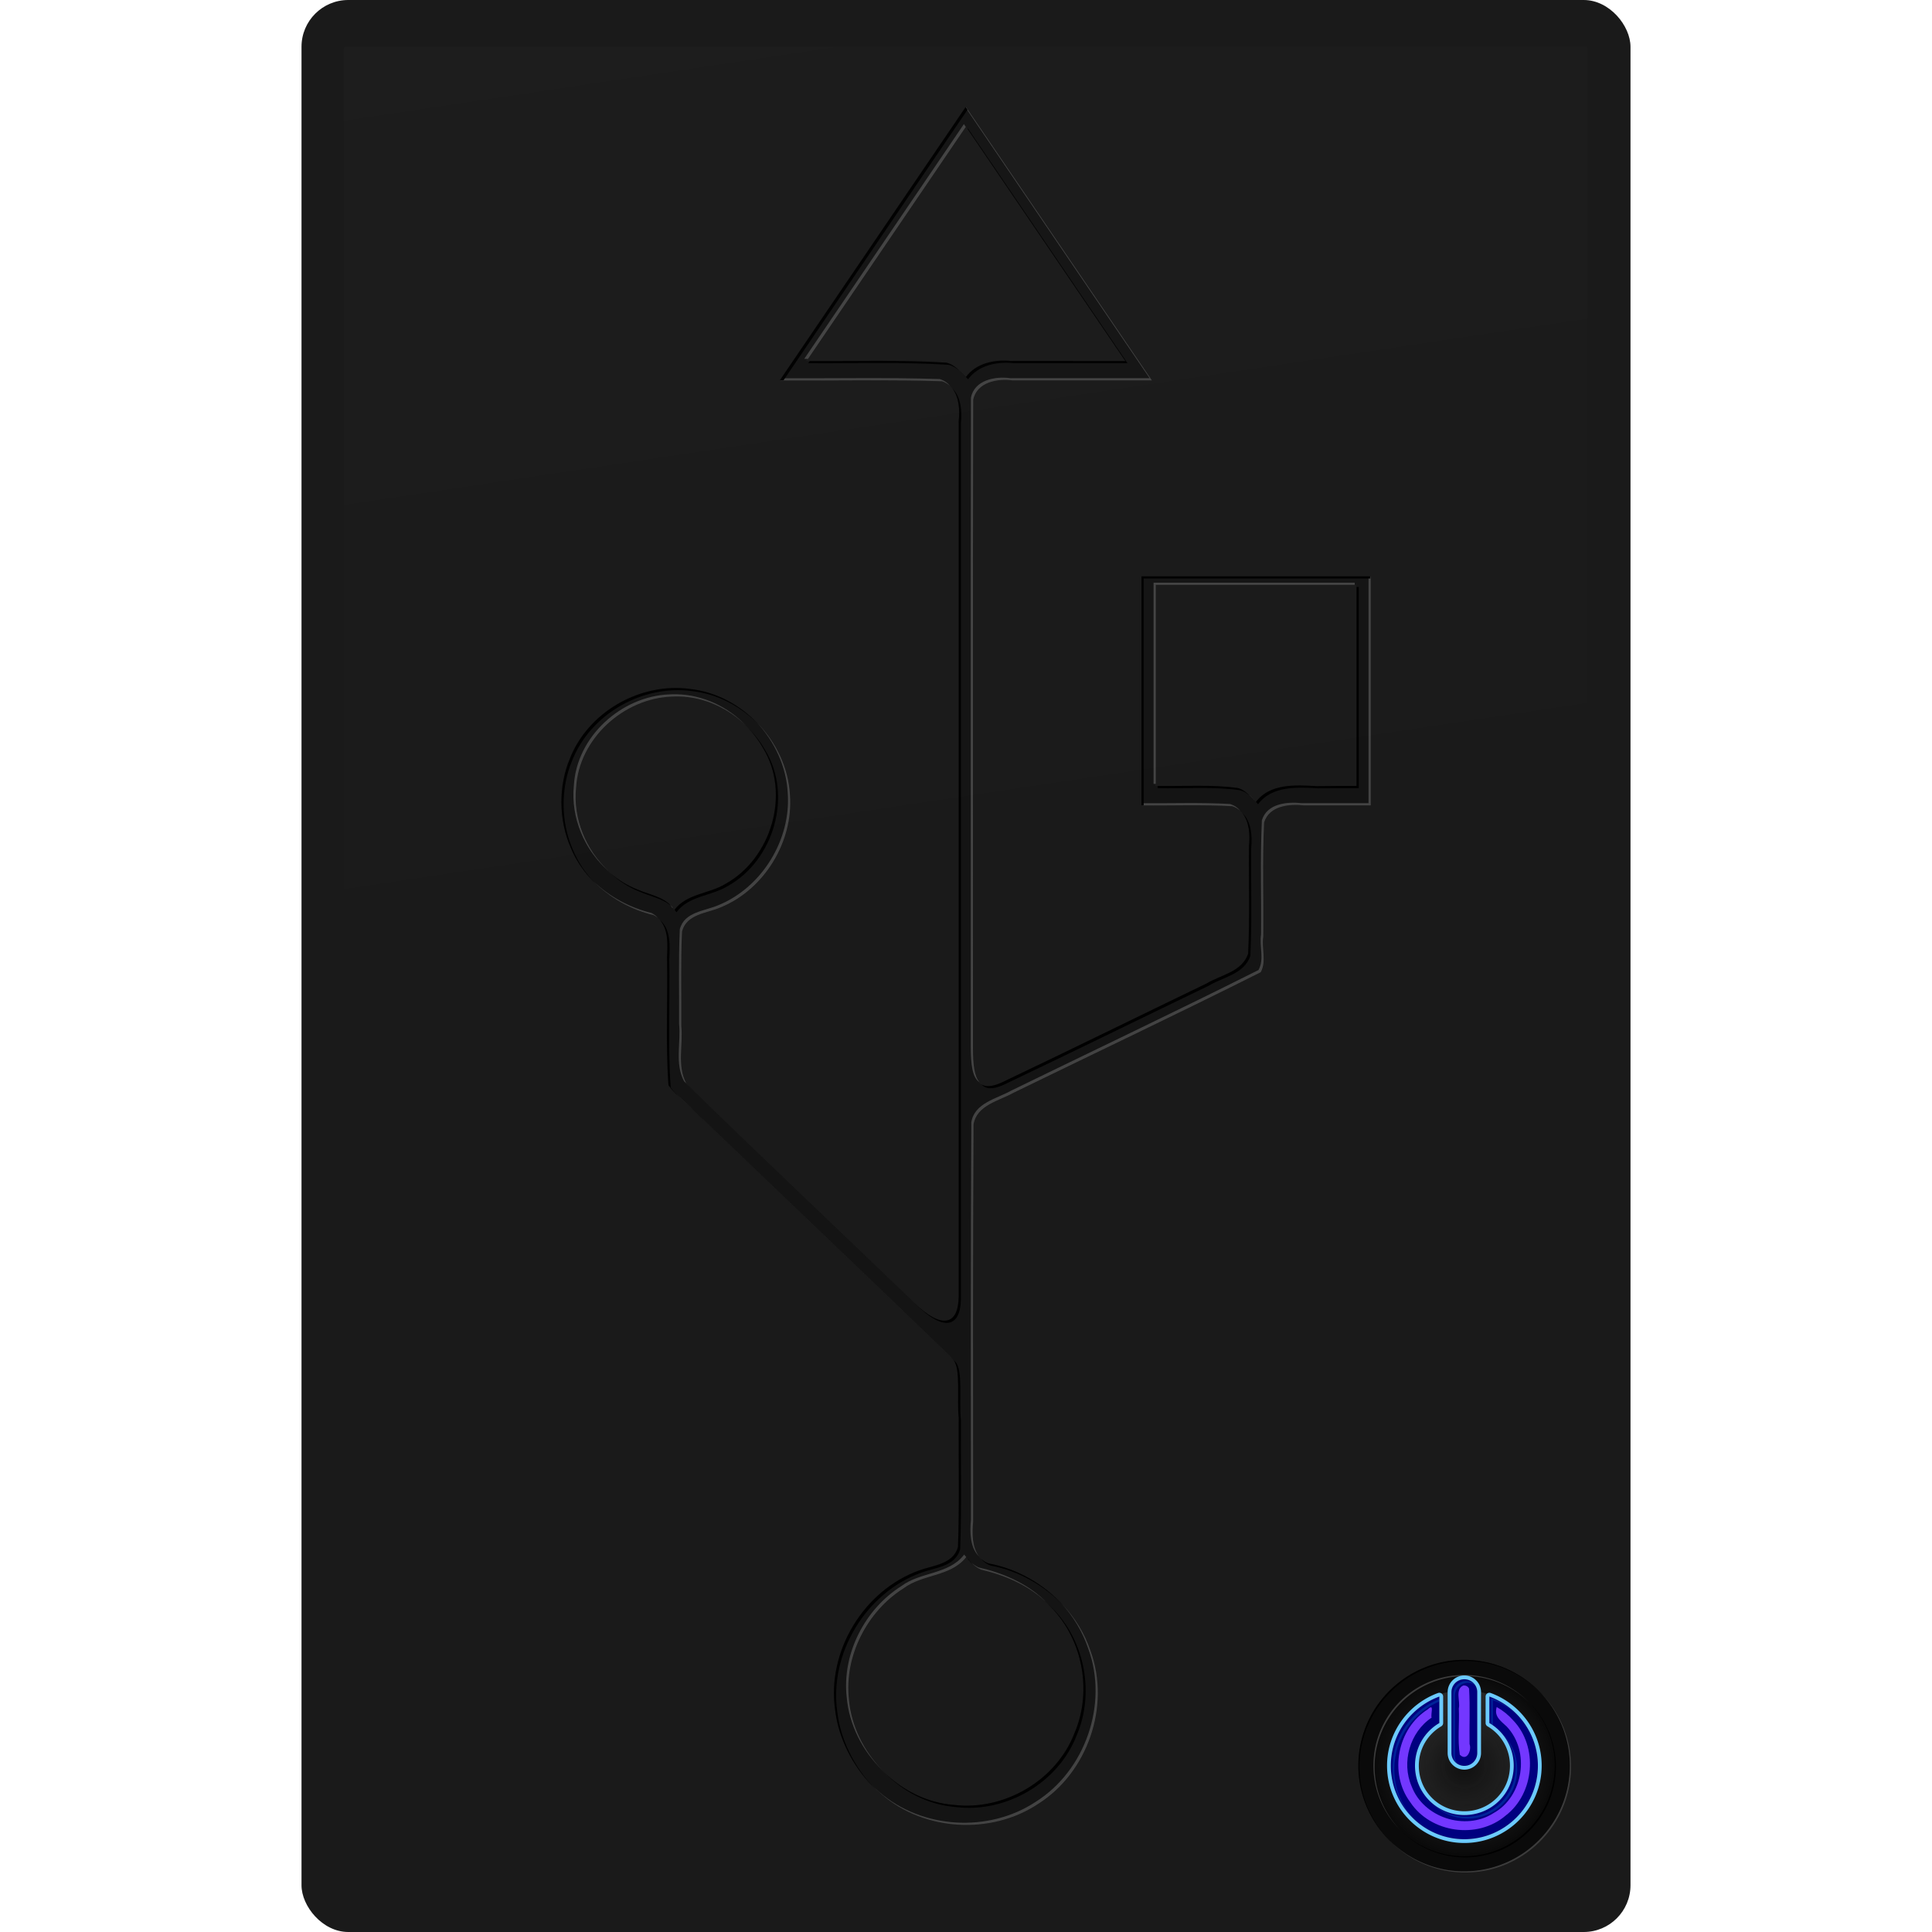 <?xml version="1.0" encoding="UTF-8" standalone="no"?>
<!-- Created with Inkscape (http://www.inkscape.org/) -->

<svg
   width="512"
   height="512"
   viewBox="0 0 135.467 135.467"
   version="1.1"
   id="svg5"
   inkscape:version="1.3.2 (091e20ef0f, 2023-11-25, custom)"
   sodipodi:docname="gnome-dev-harddisk-usb.svg"
   xmlns:inkscape="http://www.inkscape.org/namespaces/inkscape"
   xmlns:sodipodi="http://sodipodi.sourceforge.net/DTD/sodipodi-0.dtd"
   xmlns:xlink="http://www.w3.org/1999/xlink"
   xmlns="http://www.w3.org/2000/svg"
   xmlns:svg="http://www.w3.org/2000/svg"
   xmlns:rdf="http://www.w3.org/1999/02/22-rdf-syntax-ns#"
   xmlns:cc="http://creativecommons.org/ns#"
   xmlns:dc="http://purl.org/dc/elements/1.1/">&gt;
  <sodipodi:namedview
   id="namedview7"
   pagecolor="#505050"
   bordercolor="#ffffff"
   borderopacity="1"
   inkscape:showpageshadow="0"
   inkscape:pageopacity="0"
   inkscape:pagecheckerboard="1"
   inkscape:deskcolor="#505050"
   inkscape:document-units="px"
   showgrid="false"
   inkscape:zoom="12.6875"
   inkscape:cx="398.85714"
   inkscape:cy="472.35468"
   inkscape:window-width="3256"
   inkscape:window-height="1080"
   inkscape:window-x="1864"
   inkscape:window-y="0"
   inkscape:window-maximized="0"
   inkscape:current-layer="layer1" />
<defs
   id="defs2">
  <linearGradient
     id="linearGradient14"
     inkscape:collect="always">
    <stop
       style="stop-color:#0f0f0f;stop-opacity:1;"
       offset="0"
       id="stop13" />
    <stop
       style="stop-color:#2b2b2b;stop-opacity:0;"
       offset="1"
       id="stop14" />
  </linearGradient>
  <linearGradient
     id="linearGradient11"
     inkscape:collect="always">
    <stop
       style="stop-color:#1a1a1a;stop-opacity:1;"
       offset="0"
       id="stop11" />
    <stop
       style="stop-color:#2b2b2b;stop-opacity:1;"
       offset="1"
       id="stop12" />
  </linearGradient>
  <linearGradient
     id="linearGradient2"
     inkscape:collect="always">
    <stop
       style="stop-color:#ffffff;stop-opacity:1;"
       offset="0"
       id="stop2" />
    <stop
       style="stop-color:#ffffff;stop-opacity:0;"
       offset="1"
       id="stop3" />
  </linearGradient>
  <linearGradient
     inkscape:collect="always"
     xlink:href="#linearGradient2"
     id="linearGradient3"
     x1="56.465"
     y1="3.28"
     x2="64.553"
     y2="71.011"
     gradientUnits="userSpaceOnUse" />
  <filter
     inkscape:collect="always"
     style="color-interpolation-filters:sRGB"
     id="filter3"
     x="-0.014"
     y="-0.023"
     width="1.027"
     height="1.047">
    <feGaussianBlur
       inkscape:collect="always"
       stdDeviation="0.625"
       id="feGaussianBlur3" />
  </filter>
  <filter
     inkscape:collect="always"
     style="color-interpolation-filters:sRGB"
     id="filter6"
     x="-0.027"
     y="-0.013"
     width="1.055"
     height="1.025">
    <feGaussianBlur
       inkscape:collect="always"
       stdDeviation="0.591"
       id="feGaussianBlur6" />
  </filter>
  <linearGradient
     inkscape:collect="always"
     xlink:href="#linearGradient11"
     id="linearGradient12"
     x1="196.586"
     y1="90.845"
     x2="171.089"
     y2="51.967"
     gradientUnits="userSpaceOnUse"
     gradientTransform="matrix(0.276,0,0,0.276,52.101,104.076)" />
  <radialGradient
     inkscape:collect="always"
     xlink:href="#linearGradient14"
     id="radialGradient12"
     cx="183.246"
     cy="71.53"
     fx="183.246"
     fy="71.53"
     r="24.091"
     gradientUnits="userSpaceOnUse"
     gradientTransform="matrix(0.267,0,0,0.267,53.757,104.722)" />
  <clipPath
     clipPathUnits="userSpaceOnUse"
     id="clipPath18">
    <path
       style="color:#000000;fill:#3c0049;stroke-width:1;stroke-linecap:round;stroke-linejoin:round;-inkscape-stroke:none;paint-order:markers stroke fill"
       d="m 112.309,142.41 c -0.502,0 -0.905,0.404 -0.905,0.905 v 4.263 c 0,0.502 0.404,0.906 0.905,0.906 0.502,0 0.906,-0.404 0.906,-0.906 v -4.263 c 0,-0.502 -0.404,-0.905 -0.906,-0.905 z m -1.753,1.212 c -1.981,0.721 -3.403,2.624 -3.403,4.848 0,2.839 2.318,5.156 5.156,5.156 2.839,0 5.156,-2.318 5.156,-5.156 0,-2.224 -1.422,-4.127 -3.403,-4.848 v 1.858 c 1.025,0.598 1.708,1.708 1.708,2.989 0,1.923 -1.539,3.461 -3.461,3.461 -1.923,0 -3.461,-1.539 -3.461,-3.461 0,-1.281 0.683,-2.391 1.708,-2.989 z"
       id="path19" />
  </clipPath>
  <filter
     inkscape:collect="always"
     style="color-interpolation-filters:sRGB"
     id="filter19"
     x="-0.072"
     y="-0.067"
     width="1.144"
     height="1.133">
    <feGaussianBlur
       inkscape:collect="always"
       stdDeviation="0.339"
       id="feGaussianBlur19" />
  </filter>
  <filter
     inkscape:collect="always"
     style="color-interpolation-filters:sRGB"
     id="filter26"
     x="-0.061"
     y="-0.056"
     width="1.121"
     height="1.112">
    <feGaussianBlur
       inkscape:collect="always"
       stdDeviation="0.273"
       id="feGaussianBlur26" />
  </filter>
  <filter
     inkscape:collect="always"
     style="color-interpolation-filters:sRGB"
     id="filter27"
     x="-0.073"
     y="-0.066"
     width="1.145"
     height="1.132">
    <feGaussianBlur
       inkscape:collect="always"
       stdDeviation="0.279"
       id="feGaussianBlur27" />
  </filter>
  <clipPath
     clipPathUnits="userSpaceOnUse"
     id="clipPath28">
    <path
       id="path29"
       style="color:#000000;display:inline;mix-blend-mode:normal;fill:#000080;stroke-width:1;stroke-linecap:round;stroke-linejoin:round;-inkscape-stroke:none;paint-order:markers stroke fill"
       d="m 120.722,117.306 c -0.502,0 -0.905,0.404 -0.905,0.905 v 4.263 c 0,0.502 0.404,0.905 0.905,0.905 0.502,0 0.906,-0.404 0.906,-0.905 v -4.263 c 0,-0.502 -0.404,-0.905 -0.906,-0.905 z m -1.753,1.212 c -1.981,0.721 -3.403,2.624 -3.403,4.848 0,2.839 2.318,5.156 5.156,5.156 2.839,0 5.156,-2.318 5.156,-5.156 0,-2.224 -1.422,-4.127 -3.403,-4.848 v 1.858 c 1.025,0.598 1.708,1.708 1.708,2.989 0,1.923 -1.539,3.461 -3.461,3.461 -1.923,0 -3.461,-1.539 -3.461,-3.461 0,-1.281 0.684,-2.391 1.708,-2.989 z" />
  </clipPath>
  <filter
     inkscape:collect="always"
     style="color-interpolation-filters:sRGB"
     id="filter29"
     x="-0.018"
     y="-0.017"
     width="1.036"
     height="1.033">
    <feGaussianBlur
       inkscape:collect="always"
       stdDeviation="0.067"
       id="feGaussianBlur29" />
  </filter>
  <filter
     inkscape:collect="always"
     style="color-interpolation-filters:sRGB"
     id="filter30"
     x="-0.073"
     y="-0.066"
     width="1.145"
     height="1.132">
    <feGaussianBlur
       inkscape:collect="always"
       stdDeviation="0.279"
       id="feGaussianBlur30" />
  </filter>
</defs>
<g
   inkscape:label="Layer 1"
   inkscape:groupmode="layer"
   id="layer1">
  <rect
     style="fill:#1a1a1a;stroke-width:3.175;stroke-linecap:round;stroke-linejoin:round;paint-order:markers stroke fill"
     id="rect1"
     width="93.185"
     height="135.467"
     x="21.141"
     y="2.7270507e-06"
     ry="3.28"
     sodipodi:insensitive="true" />
  <path
     id="rect2406-9"
     style="display:inline;mix-blend-mode:normal;fill:#141414;fill-opacity:1;stroke:none;stroke-width:6.659;stroke-linecap:round;stroke-linejoin:round;stroke-dasharray:none;stroke-opacity:1;paint-order:stroke fill markers"
     d="m 67.701,7.506 c -4.343,6.387 -8.687,12.774 -13.03,19.161 3.78,0.026 7.568,-0.067 11.343,0.057 1.177,0.358 1.313,1.763 1.201,2.799 v 61.396 c -0.031,2.044 -1.223,2.281 -3.136,0.413 -5.329,-5.124 -10.712,-10.198 -15.991,-15.37 -0.669,-1.238 -0.214,-2.691 -0.351,-4.027 0.017,-2.21 -0.051,-4.428 0.051,-6.634 0.32,-1.224 1.733,-1.267 2.699,-1.684 3.082,-1.253 5.114,-4.631 4.868,-7.883 -0.202,-3.715 -3.288,-7.027 -6.996,-7.429 -3.473,-0.47 -7.127,1.608 -8.41,4.888 -0.801,1.894 -0.798,4.3 0.064,6.247 0.991,2.42 3.29,4.113 5.789,4.722 1.106,0.539 1.013,1.914 0.961,2.949 0.058,2.991 -0.109,6.008 0.102,8.983 0.66,0.909 1.626,1.535 2.372,2.371 5.856,5.624 11.744,11.22 17.581,16.86 0.568,0.568 0.254,2.745 0.398,4.107 -0.02,3.012 0.056,6.03 -0.052,9.038 -0.337,1.216 -1.738,1.279 -2.725,1.643 -3.887,1.399 -6.479,5.676 -5.891,9.772 0.246,2.166 1.466,4.456 3.245,5.928 2.986,2.581 7.652,2.85 10.942,0.677 3.486,-2.186 5.114,-6.873 3.693,-10.745 -1.045,-3.131 -3.891,-5.53 -7.126,-6.125 -1.179,-0.428 -1.204,-1.867 -1.101,-2.913 -0.01,-9.291 -0.022,-18.585 0.027,-27.875 0.222,-1.358 1.78,-1.643 2.792,-2.215 5.781,-2.817 11.603,-5.575 17.345,-8.459 0.419,-0.777 0.046,-1.647 0.177,-2.489 0.03,-2.668 -0.067,-5.344 0.058,-8.008 0.358,-1.177 1.763,-1.313 2.799,-1.201 h 4.68 V 40.412 H 80.027 v 16.052 c 2.112,0.024 4.231,-0.065 6.338,0.057 1.178,0.358 1.312,1.763 1.201,2.799 -0.024,2.518 0.066,5.045 -0.059,7.556 -0.439,1.278 -1.913,1.477 -2.916,2.084 -4.801,2.314 -9.586,4.671 -14.397,6.958 -1.752,0.775 -2.006,-0.399 -2.006,-2.426 0.009,-15.152 -0.019,-30.307 0.014,-45.458 0.236,-1.244 1.7,-1.521 2.764,-1.369 h 9.766 C 76.387,20.279 72.044,13.892 67.701,7.506 Z m 0.004,1.345 c 3.731,5.486 7.462,10.973 11.192,16.46 -2.678,0.003 -5.357,-0.006 -8.036,-0.003 -1.148,-0.111 -2.425,0.153 -3.146,1.132 -0.312,-0.336 -0.794,-0.887 -1.366,-1.012 -3.273,-0.212 -6.561,-0.086 -9.84,-0.115 3.732,-5.487 7.464,-10.974 11.196,-16.461 z M 81.004,41.003 h 14.104 v 14.104 c -0.931,-0.007 -1.861,0.006 -2.791,0.014 -1.461,-0.079 -3.286,-0.206 -4.266,1.113 -0.293,-0.346 -0.734,-0.839 -1.262,-0.978 -1.909,-0.27 -3.859,-0.107 -5.785,-0.147 z m -33.443,7.824 c 2.443,0.051 4.73,1.491 5.928,3.619 1.952,3.186 0.593,7.744 -2.632,9.531 -1.15,0.702 -2.747,0.68 -3.591,1.837 -0.511,-0.904 -1.673,-1.048 -2.568,-1.439 -2.819,-1.091 -4.65,-4.157 -4.34,-7.153 0.196,-3.432 3.328,-6.263 6.713,-6.386 0.164,-0.009 0.328,-0.012 0.491,-0.009 z M 67.722,109.15 c 0.243,0.388 0.594,0.714 1.013,0.901 1.674,0.382 3.317,1.082 4.582,2.274 2.517,2.242 3.338,6.092 2.019,9.184 -1.273,3.333 -4.938,5.471 -8.462,5.047 -3.817,-0.287 -7.055,-3.609 -7.388,-7.397 -0.341,-3.069 1.293,-6.202 3.83,-7.794 1.322,-0.999 3.271,-0.808 4.362,-2.153 z"
     inkscape:label="leads"
     sodipodi:nodetypes="ccccccccccccccccccccccccccccccccccccccccccccccccccccccscccccccccccccccccccccccccc" />
  <path
     id="path792-7-9"
     style="display:inline;opacity:0.02;mix-blend-mode:normal;fill:#ffffff;stroke-width:7.479;stroke-linecap:round;stroke-linejoin:round;paint-order:stroke fill markers;filter:url(#filter6)"
     inkscape:label="highlight"
     d="m 67.745,11.441 c -2.811,4.136 -5.622,8.271 -8.432,12.407 h 1.634 c 2.539,-3.735 5.077,-7.47 7.615,-11.205 -0.272,-0.401 -0.545,-0.801 -0.817,-1.202 z m 14.759,31.019 v 11.185 h 0.973 V 43.433 h 10.212 v -0.973 z m -35.158,7.834 c -0.11,0.002 -0.22,0.006 -0.33,0.013 -3.12,0.107 -5.825,3.424 -5.118,6.547 0.25,1.338 1.042,2.557 2.11,3.405 -0.565,-0.71 -0.971,-1.544 -1.138,-2.433 -0.707,-3.123 1.998,-6.439 5.118,-6.547 0.11,-0.007 0.22,-0.012 0.33,-0.013 0.33,-0.005 0.661,0.017 0.987,0.075 0.911,0.128 1.752,0.515 2.462,1.071 -0.842,-1.073 -2.059,-1.85 -3.435,-2.043 -0.325,-0.057 -0.656,-0.079 -0.987,-0.075 z M 67.768,111.545 c -0.209,-9.2e-4 -0.417,0.008 -0.626,0.028 -1.02,0.071 -2.253,0.514 -3.094,1.105 -2.225,1.445 -3.564,4.241 -2.971,6.877 0.299,1.607 1.185,3.112 2.449,4.136 -0.742,-0.909 -1.261,-2.009 -1.476,-3.163 -0.593,-2.635 0.746,-5.431 2.971,-6.877 0.841,-0.591 2.074,-1.035 3.094,-1.105 0.208,-0.019 0.417,-0.029 0.626,-0.028 1.539,0.007 3.067,0.566 4.263,1.534 -1.255,-1.56 -3.237,-2.497 -5.236,-2.507 z" />
  <path
     id="path4"
     style="display:inline;opacity:0.2;mix-blend-mode:normal;fill:#ffffff;stroke:none;stroke-width:6.659;stroke-linecap:round;stroke-linejoin:round;stroke-dasharray:none;stroke-opacity:1;paint-order:stroke fill markers"
     inkscape:label="leads"
     d="m 67.735,7.513 c -0.008,0.012 -0.017,0.024 -0.025,0.036 4.3,6.323 8.601,12.647 12.901,18.97 h -9.766 c -1.064,-0.152 -2.528,0.125 -2.764,1.369 -0.033,15.151 -0.004,30.306 -0.014,45.458 0,1.276 0.102,2.211 0.614,2.538 -0.371,-0.411 -0.46,-1.257 -0.46,-2.385 0.009,-15.152 -0.019,-30.307 0.014,-45.458 0.236,-1.244 1.7,-1.521 2.764,-1.369 H 80.765 C 76.422,20.286 72.079,13.9 67.735,7.513 Z m -0.15,1.191 C 63.854,14.192 60.122,19.679 56.39,25.166 c 0.086,7.53e-4 0.172,-10e-4 0.258,-4.76e-4 3.689,-5.424 7.378,-10.848 11.066,-16.271 -0.043,-0.063 -0.086,-0.126 -0.129,-0.19 z M 60.224,26.513 c -1.805,0.004 -3.611,0.017 -5.415,0.008 -0.035,0.051 -0.07,0.103 -0.105,0.154 3.78,0.026 7.568,-0.067 11.343,0.057 0.239,0.073 0.425,0.197 0.584,0.344 -0.182,-0.222 -0.419,-0.4 -0.738,-0.497 -1.888,-0.062 -3.778,-0.07 -5.67,-0.066 z m 35.734,13.906 v 15.897 h -4.68 c -1.037,-0.112 -2.441,0.024 -2.799,1.201 -0.126,2.663 -0.029,5.339 -0.058,8.008 -0.131,0.842 0.242,1.712 -0.177,2.489 -5.742,2.884 -11.563,5.642 -17.345,8.459 -1.012,0.572 -2.57,0.857 -2.792,2.215 -0.05,9.29 -0.037,18.584 -0.027,27.875 -0.084,0.849 -0.072,1.948 0.561,2.564 -0.489,-0.635 -0.485,-1.631 -0.408,-2.411 -0.01,-9.291 -0.022,-18.585 0.027,-27.875 0.222,-1.358 1.78,-1.643 2.792,-2.215 5.781,-2.817 11.603,-5.575 17.345,-8.459 0.419,-0.777 0.046,-1.647 0.177,-2.489 0.03,-2.668 -0.067,-5.344 0.058,-8.008 0.358,-1.177 1.763,-1.313 2.799,-1.201 h 4.68 V 40.42 Z m -15.073,0.437 v 14.106 c 0.051,10e-4 0.102,-0.001 0.153,-4.75e-4 v -13.952 h 13.951 v -0.153 z m -33.443,7.824 c -0.163,-0.003 -0.327,-5.49e-4 -0.491,0.009 -3.385,0.123 -6.517,2.954 -6.713,6.386 -0.233,2.251 0.743,4.54 2.438,6.003 -1.594,-1.466 -2.51,-3.672 -2.285,-5.85 0.196,-3.432 3.328,-6.263 6.713,-6.386 0.164,-0.009 0.328,-0.012 0.491,-0.009 1.785,0.038 3.482,0.822 4.737,2.069 -1.267,-1.337 -3.032,-2.183 -4.89,-2.222 z m 5.65,2.004 c 1.234,1.336 2.042,3.069 2.141,4.904 0.246,3.253 -1.786,6.63 -4.868,7.883 -0.966,0.417 -2.378,0.46 -2.699,1.684 -0.102,2.206 -0.033,4.424 -0.051,6.634 0.137,1.335 -0.318,2.789 0.351,4.027 0.05,0.048 0.1,0.096 0.15,0.144 -0.662,-1.236 -0.21,-2.685 -0.347,-4.018 0.017,-2.21 -0.051,-4.428 0.051,-6.634 0.32,-1.224 1.733,-1.267 2.699,-1.684 3.082,-1.253 5.114,-4.631 4.868,-7.883 -0.104,-1.908 -0.976,-3.702 -2.295,-5.057 z m 34.428,4.974 c 0.15,0.146 0.3,0.298 0.411,0.429 0.001,-0.001 0.002,-0.002 0.003,-0.003 -0.126,-0.142 -0.252,-0.288 -0.414,-0.426 z m -4.442,0.651 c -1.006,0.004 -2.012,0.017 -3.017,0.008 v 0.154 c 2.112,0.024 4.231,-0.065 6.338,0.057 0.238,0.072 0.424,0.196 0.584,0.342 -0.182,-0.222 -0.419,-0.399 -0.737,-0.496 -1.053,-0.061 -2.11,-0.07 -3.167,-0.066 z m -41.493,5.458 c 1.144,1.179 2.654,2.014 4.249,2.402 0.119,0.058 0.219,0.13 0.312,0.207 -0.127,-0.139 -0.272,-0.266 -0.466,-0.36 -1.525,-0.371 -2.971,-1.151 -4.096,-2.249 z m 5.371,1.635 c 0.069,0.081 0.136,0.167 0.191,0.265 0.007,-0.01 0.016,-0.016 0.024,-0.026 -0.065,-0.087 -0.137,-0.167 -0.215,-0.238 z m 0.449,13.293 c 0.398,0.413 0.842,0.785 1.265,1.177 -0.416,-0.398 -0.856,-0.773 -1.265,-1.177 z m 1.727,1.64 c 0.045,0.047 0.094,0.089 0.137,0.138 5.808,5.577 11.647,11.128 17.437,16.722 -0.004,-0.004 -0.006,-0.011 -0.009,-0.015 C 60.866,89.546 54.984,83.955 49.133,78.337 Z m 18.471,30.667 -0.043,0.061 c -1.091,1.345 -3.04,1.154 -4.362,2.153 -2.537,1.593 -4.171,4.726 -3.83,7.794 0.17,1.932 1.101,3.737 2.474,5.085 -1.288,-1.331 -2.157,-3.073 -2.32,-4.932 -0.341,-3.069 1.293,-6.202 3.83,-7.794 1.322,-0.999 3.271,-0.808 4.362,-2.153 l 0.032,-0.045 c -0.045,-0.059 -0.103,-0.107 -0.142,-0.17 z m 0.494,0.561 c 0.196,0.201 0.415,0.379 0.672,0.493 1.661,0.379 3.289,1.073 4.55,2.248 -0.043,-0.04 -0.077,-0.088 -0.121,-0.128 -1.265,-1.192 -2.908,-1.892 -4.582,-2.274 -0.19,-0.085 -0.361,-0.205 -0.519,-0.34 z m 6.363,2.898 c 0.816,0.908 1.457,1.972 1.846,3.138 1.421,3.872 -0.207,8.559 -3.693,10.745 -3.29,2.173 -7.956,1.904 -10.942,-0.677 -0.19,-0.157 -0.37,-0.329 -0.547,-0.504 0.223,0.232 0.455,0.454 0.701,0.657 2.986,2.581 7.652,2.85 10.942,0.677 3.486,-2.186 5.114,-6.873 3.693,-10.745 -0.412,-1.236 -1.113,-2.35 -2,-3.292 z" />
  <path
     id="path5"
     style="display:inline;mix-blend-mode:normal;fill:#000000;stroke:none;stroke-width:6.659;stroke-linecap:round;stroke-linejoin:round;stroke-dasharray:none;stroke-opacity:1;paint-order:stroke fill markers"
     inkscape:label="leads"
     d="M 67.71,7.507 C 63.367,13.894 59.023,20.281 54.68,26.668 c 0.086,5.81e-4 0.172,-9.19e-4 0.258,-4.75e-4 4.3,-6.324 8.601,-12.648 12.901,-18.971 -0.043,-0.063 -0.086,-0.126 -0.129,-0.19 z m 0.157,1.498 c -0.008,0.012 -0.016,0.024 -0.024,0.036 3.688,5.423 7.376,10.847 11.063,16.271 -2.678,0.003 -5.357,-0.006 -8.036,-0.003 -1.148,-0.111 -2.425,0.153 -3.146,1.132 -0.115,-0.124 -0.275,-0.281 -0.432,-0.431 0.231,0.195 0.429,0.417 0.585,0.585 0.721,-0.979 1.997,-1.244 3.146,-1.132 2.678,-0.003 5.357,0.007 8.036,0.003 C 75.328,19.978 71.598,14.491 67.867,9.005 Z M 67.293,26.009 c -0.269,-0.257 -0.573,-0.502 -0.934,-0.581 -3.187,-0.206 -6.389,-0.095 -9.583,-0.115 -0.035,0.051 -0.07,0.103 -0.105,0.154 3.279,0.029 6.568,-0.097 9.84,0.115 0.286,0.063 0.55,0.232 0.781,0.428 z m -0.532,1.214 c 0.49,0.599 0.545,1.546 0.463,2.302 V 90.921 C 67.192,92.965 66.001,93.202 64.087,91.334 58.808,86.258 53.477,81.23 48.246,76.108 c 0.002,0.003 0.002,0.006 0.004,0.009 5.279,5.172 10.662,10.246 15.991,15.37 1.914,1.868 3.105,1.632 3.136,-0.413 V 29.678 c 0.089,-0.826 0.011,-1.878 -0.617,-2.455 z m 13.277,13.19 v 16.052 c 0.051,5.89e-4 0.102,-9.2e-4 0.153,-4.76e-4 V 40.566 h 15.897 v -0.153 z m 15.081,0.744 v 13.951 c -0.931,-0.007 -1.861,0.006 -2.791,0.014 -1.459,-0.079 -3.282,-0.206 -4.263,1.11 0.046,0.052 0.11,0.109 0.15,0.157 0.98,-1.32 2.805,-1.192 4.266,-1.113 0.93,-0.008 1.861,-0.021 2.791,-0.014 V 41.157 Z m -48.057,7.09 c -3.044,0.128 -5.981,2.077 -7.104,4.947 -0.801,1.894 -0.798,4.3 0.064,6.247 0.386,0.943 0.976,1.772 1.694,2.473 -0.648,-0.668 -1.182,-1.445 -1.54,-2.32 -0.862,-1.947 -0.865,-4.353 -0.064,-6.247 1.283,-3.28 4.937,-5.358 8.41,-4.888 1.804,0.196 3.453,1.088 4.702,2.372 -1.265,-1.369 -2.978,-2.322 -4.855,-2.525 -0.434,-0.059 -0.871,-0.078 -1.306,-0.059 z m 5.402,2.805 c 0.398,0.42 0.75,0.886 1.036,1.395 1.952,3.186 0.593,7.744 -2.632,9.531 -1.14,0.696 -2.718,0.684 -3.567,1.811 0.044,0.059 0.092,0.113 0.13,0.18 0.844,-1.157 2.441,-1.135 3.591,-1.837 3.225,-1.787 4.585,-6.345 2.632,-9.531 -0.322,-0.572 -0.728,-1.089 -1.189,-1.548 z m 31.45,4.045 c -0.916,0.002 -1.833,0.026 -2.746,0.012 v 0.154 c 1.926,0.04 3.876,-0.123 5.785,0.147 0.255,0.067 0.489,0.219 0.697,0.396 -0.246,-0.24 -0.523,-0.463 -0.851,-0.549 -0.954,-0.135 -1.919,-0.162 -2.886,-0.16 z m 3.199,1.922 c 0.49,0.599 0.544,1.547 0.463,2.302 -0.024,2.518 0.066,5.045 -0.059,7.556 -0.439,1.278 -1.913,1.477 -2.916,2.084 -4.801,2.314 -9.586,4.671 -14.397,6.958 -0.649,0.287 -1.092,0.304 -1.393,0.112 0.296,0.329 0.768,0.386 1.546,0.042 4.811,-2.287 9.596,-4.644 14.397,-6.958 1.002,-0.607 2.477,-0.806 2.916,-2.084 0.125,-2.511 0.035,-5.038 0.059,-7.556 0.089,-0.826 0.011,-1.878 -0.617,-2.456 z m -44.306,4.206 c 0.599,0.551 1.286,1.006 2.055,1.303 0.732,0.32 1.637,0.481 2.224,1.021 -0.572,-0.67 -1.579,-0.826 -2.377,-1.175 -0.701,-0.271 -1.341,-0.666 -1.902,-1.15 z m 3.469,3.298 c 0.598,0.656 0.538,1.735 0.496,2.589 0.058,2.991 -0.109,6.008 0.102,8.983 0.197,0.271 0.424,0.513 0.661,0.747 -0.18,-0.187 -0.353,-0.382 -0.507,-0.593 -0.211,-2.975 -0.044,-5.992 -0.102,-8.983 0.046,-0.923 0.119,-2.113 -0.649,-2.743 z m 2.524,13.496 c 0.152,0.146 0.306,0.291 0.446,0.448 0.005,0.005 0.011,0.01 0.016,0.016 -0.15,-0.158 -0.302,-0.315 -0.462,-0.464 z m 18.036,17.324 c 0.552,0.586 0.246,2.739 0.389,4.092 -0.02,3.012 0.056,6.03 -0.052,9.038 -0.337,1.216 -1.738,1.279 -2.725,1.643 -3.887,1.399 -6.479,5.676 -5.891,9.772 0.22,1.936 1.221,3.966 2.699,5.427 -1.394,-1.448 -2.334,-3.405 -2.546,-5.273 -0.588,-4.096 2.004,-8.373 5.891,-9.772 0.987,-0.364 2.388,-0.427 2.725,-1.643 0.108,-3.007 0.033,-6.026 0.052,-9.038 -0.144,-1.363 0.17,-3.539 -0.398,-4.107 -0.048,-0.046 -0.096,-0.092 -0.144,-0.138 z m 1.936,13.931 c 0.168,0.217 0.392,0.393 0.692,0.502 1.958,0.361 3.766,1.389 5.126,2.833 -1.375,-1.529 -3.25,-2.613 -5.28,-2.987 -0.222,-0.08 -0.392,-0.205 -0.539,-0.348 z m -0.885,0.029 -0.011,0.016 c 0.107,0.141 0.218,0.278 0.353,0.392 -0.125,-0.128 -0.248,-0.258 -0.342,-0.408 z m 5.563,3.149 c 2.414,2.258 3.193,6.018 1.898,9.056 -1.273,3.333 -4.938,5.471 -8.462,5.047 -1.869,-0.141 -3.595,-1.015 -4.913,-2.31 1.336,1.38 3.124,2.317 5.066,2.463 3.524,0.424 7.189,-1.715 8.462,-5.047 1.319,-3.092 0.498,-6.941 -2.019,-9.184 -0.01,-0.009 -0.022,-0.016 -0.032,-0.026 z" />
  <path
     id="rect2"
     style="display:inline;opacity:0.1;fill:url(#linearGradient3);stroke-width:3.555;stroke-linecap:round;stroke-linejoin:round;paint-order:markers stroke fill;filter:url(#filter3)"
     d="M 13.175,3.28 H 122.292 c 0.041,0 0.077,0.016 0.103,0.043 0.026,0.026 0.043,0.063 0.043,0.104 V 64.558 c 0,0 -35.741,-6.781 -54.705,0 -18.964,6.781 -54.705,0 -54.705,0 V 3.427 c 0,-0.041 0.016,-0.077 0.043,-0.104 0.026,-0.026 0.063,-0.043 0.104,-0.043 z"
     sodipodi:nodetypes="ssssczcssss"
     transform="matrix(0.797,0,0,1,13.718,0)"
     sodipodi:insensitive="true" />
  <circle
     style="display:inline;fill:url(#linearGradient12);stroke:#0a0a0a;stroke-width:2.117;stroke-linecap:round;stroke-linejoin:round;stroke-dasharray:none;stroke-opacity:1;paint-order:markers stroke fill"
     id="path11"
     cx="102.677"
     cy="123.818"
     r="6.357" />
  <circle
     style="display:inline;fill:url(#radialGradient12);stroke:none;stroke-width:2.117;stroke-linecap:round;stroke-linejoin:round;stroke-dasharray:none;stroke-opacity:1;paint-order:markers stroke fill"
     id="circle12"
     cx="102.677"
     cy="123.818"
     r="6.149"
     sodipodi:insensitive="true" />
  <g
     id="g27">
    <path
       id="path20"
       style="color:#000000;display:inline;fill:#000000;stroke-linecap:round;stroke-linejoin:round;-inkscape-stroke:none;paint-order:markers stroke fill"
       d="m 102.656,116.383 c -4.083,0 -7.414,3.331 -7.414,7.414 0,2.06 0.849,3.929 2.214,5.275 -1.316,-1.34 -2.131,-3.174 -2.131,-5.192 0,-4.083 3.331,-7.414 7.414,-7.414 2.018,0 3.852,0.815 5.192,2.131 -1.347,-1.365 -3.215,-2.214 -5.275,-2.214 z m 4.616,3.043 a 6.357,6.357 0 0 1 1.742,4.372 6.357,6.357 0 0 1 -6.357,6.357 6.357,6.357 0 0 1 -4.45,-1.824 6.357,6.357 0 0 0 4.534,1.907 6.357,6.357 0 0 0 6.357,-6.357 6.357,6.357 0 0 0 -1.825,-4.455 z" />
    <path
       id="path21"
       style="color:#000000;display:inline;fill:#3c3c3c;fill-opacity:1;stroke-linecap:round;stroke-linejoin:round;-inkscape-stroke:none;paint-order:markers stroke fill"
       d="m 102.742,131.296 c 4.083,0 7.414,-3.331 7.414,-7.414 0,-2.06 -0.849,-3.929 -2.214,-5.275 1.316,1.34 2.131,3.174 2.131,5.192 0,4.083 -3.331,7.414 -7.414,7.414 -2.018,0 -3.852,-0.815 -5.192,-2.131 1.347,1.365 3.215,2.214 5.275,2.214 z m -4.616,-3.043 a 6.357,6.357 0 0 1 -1.742,-4.372 6.357,6.357 0 0 1 6.357,-6.357 6.357,6.357 0 0 1 4.45,1.824 6.357,6.357 0 0 0 -4.534,-1.907 6.357,6.357 0 0 0 -6.357,6.357 6.357,6.357 0 0 0 1.825,4.455 z" />
  </g>
  <path
     style="color:#000000;display:inline;mix-blend-mode:normal;fill:#3c0049;stroke-linecap:round;stroke-linejoin:round;-inkscape-stroke:none;paint-order:markers stroke fill;filter:url(#filter19)"
     d="m 112.309,141.91 c -0.77,0 -1.404,0.634 -1.404,1.404 v 0.016 a 0.5,0.5 0 0 0 -0.52,-0.178 c -2.174,0.791 -3.732,2.881 -3.732,5.318 0,3.111 2.545,5.656 5.656,5.656 3.111,0 5.656,-2.545 5.656,-5.656 0,-2.437 -1.556,-4.527 -3.73,-5.318 a 0.5,0.5 0 0 0 -0.52,0.178 v -0.016 c 0,-0.77 -0.636,-1.404 -1.406,-1.404 z m 0,1 c 0.233,0 0.406,0.171 0.406,0.404 v 4.264 c 0,0.233 -0.173,0.406 -0.406,0.406 -0.233,0 -0.404,-0.173 -0.404,-0.406 v -4.264 c 0,-0.233 0.171,-0.404 0.404,-0.404 z m -2.252,1.691 v 0.695 c -1.006,0.717 -1.707,1.842 -1.707,3.174 0,2.189 1.77,3.961 3.959,3.961 2.189,0 3.963,-1.772 3.963,-3.961 0,-1.331 -0.703,-2.457 -1.709,-3.174 v -0.695 c 1.372,0.811 2.402,2.164 2.402,3.869 0,2.567 -2.09,4.656 -4.656,4.656 -2.567,0 -4.656,-2.09 -4.656,-4.656 0,-1.705 1.032,-3.058 2.404,-3.869 z m 0.848,1.145 v 1.832 c 0,0.77 0.634,1.406 1.404,1.406 0.77,0 1.406,-0.636 1.406,-1.406 v -1.832 a 0.5,0.5 0 0 0 0.096,0.166 c 0.876,0.512 1.461,1.455 1.461,2.559 0,1.656 -1.307,2.961 -2.963,2.961 -1.656,0 -2.959,-1.305 -2.959,-2.961 0,-1.103 0.583,-2.047 1.459,-2.559 a 0.5,0.5 0 0 0 0.096,-0.166 z"
     id="path17"
     clip-path="url(#clipPath18)"
     transform="translate(-9.633,-24.666)" />
  <path
     id="path14"
     style="color:#000000;display:inline;mix-blend-mode:normal;fill:#0020ff;fill-opacity:1;stroke-width:1;stroke-linecap:round;stroke-linejoin:round;-inkscape-stroke:none;paint-order:markers stroke fill;filter:url(#filter27)"
     d="m 102.665,118.341 c -0.007,2.1e-4 -0.015,0.002 -0.022,0.003 -0.003,3.8e-4 -0.007,5.6e-4 -0.01,10e-4 -0.011,0.001 -0.021,0.002 -0.032,0.004 -0.002,9.4e-4 -0.003,0.002 -0.005,0.003 -0.114,0.027 -0.216,0.104 -0.261,0.215 -10e-4,0.025 -0.002,0.05 -0.004,0.075 -0.079,0.21 -0.05,0.478 -0.026,0.741 -0.011,0.577 -0.006,1.155 -0.001,1.734 -0.01,0.447 -0.021,0.893 -0.002,1.334 -0.073,0.195 -0.043,0.46 0.056,0.652 0.004,0.028 0.006,0.056 0.01,0.084 0.099,0.104 0.192,0.152 0.278,0.161 0.011,0.002 0.022,8.9e-4 0.034,10e-4 0.011,-1.6e-4 0.022,4.5e-4 0.033,-10e-4 0.086,-0.009 0.179,-0.057 0.278,-0.161 0.004,-0.028 0.006,-0.056 0.01,-0.084 0.099,-0.192 0.13,-0.457 0.056,-0.652 0.019,-0.441 0.008,-0.888 -0.002,-1.334 0.005,-0.579 0.01,-1.157 -10e-4,-1.734 0.025,-0.263 0.053,-0.531 -0.026,-0.741 -0.001,-0.025 -0.002,-0.05 -0.004,-0.075 -0.045,-0.111 -0.147,-0.189 -0.261,-0.215 -0.002,-9.5e-4 -0.003,-0.002 -0.005,-0.003 -0.011,-0.002 -0.021,-0.003 -0.032,-0.004 -0.003,-4.7e-4 -0.007,-6.5e-4 -0.01,-10e-4 -0.007,-6.8e-4 -0.015,-0.003 -0.022,-0.003 v 5.2e-4 c -0.005,-1.5e-4 -0.01,4.6e-4 -0.015,5.1e-4 -0.005,-5e-5 -0.01,-6.6e-4 -0.015,-5.1e-4 z m -2.161,1.124 c 0.041,-0.061 -0.585,0.651 -0.818,0.886 -0.066,0.053 -0.129,0.108 -0.191,0.164 -0.055,0.051 -0.11,0.102 -0.162,0.155 -0.014,0.014 -0.026,0.028 -0.04,0.042 -0.036,0.037 -0.071,0.075 -0.105,0.113 -0.034,0.038 -0.067,0.078 -0.1,0.117 -0.012,0.015 -0.025,0.03 -0.037,0.045 -0.045,0.057 -0.089,0.114 -0.131,0.173 -0.408,0.567 -0.671,1.228 -0.787,1.916 -0.013,0.075 -0.024,0.151 -0.033,0.226 -3.14e-4,0.003 -7.24e-4,0.005 -0.001,0.008 -0.008,0.066 -0.014,0.133 -0.019,0.199 -0.002,0.019 -0.003,0.037 -0.004,0.056 -0.003,0.051 -0.005,0.102 -0.007,0.152 -0.001,0.032 -0.002,0.065 -0.003,0.097 -5.93e-4,0.043 -5.44e-4,0.086 0,0.129 4.06e-4,0.037 0.001,0.074 0.003,0.111 0.001,0.036 0.003,0.072 0.005,0.108 0.003,0.046 0.006,0.093 0.01,0.139 0.002,0.028 0.005,0.055 0.008,0.083 0.006,0.054 0.012,0.109 0.02,0.163 0.002,0.018 0.005,0.035 0.007,0.053 0.01,0.065 0.021,0.13 0.033,0.194 0.001,0.007 0.003,0.015 0.005,0.022 0.014,0.071 0.029,0.141 0.047,0.211 0.001,0.005 0.002,0.01 0.004,0.015 0.017,0.07 0.036,0.139 0.057,0.207 0.002,0.008 0.004,0.015 0.007,0.023 0.02,0.064 0.041,0.128 0.063,0.191 0.005,0.014 0.01,0.028 0.015,0.041 0.021,0.056 0.042,0.112 0.065,0.167 0.008,0.019 0.015,0.038 0.023,0.056 0.021,0.049 0.043,0.097 0.066,0.145 0.013,0.028 0.027,0.056 0.041,0.084 0.017,0.035 0.035,0.069 0.053,0.103 0.023,0.043 0.047,0.086 0.072,0.129 0.01,0.017 0.019,0.034 0.029,0.05 0.033,0.055 0.067,0.108 0.102,0.162 0.005,0.008 0.01,0.015 0.015,0.023 0.041,0.061 0.084,0.12 0.128,0.179 0.109,0.146 0.229,0.285 0.359,0.417 0.115,0.13 0.237,0.252 0.366,0.364 0.013,0.011 0.026,0.023 0.039,0.034 0.042,0.036 0.084,0.071 0.128,0.105 0.023,0.019 0.047,0.037 0.071,0.055 0.032,0.024 0.064,0.048 0.097,0.071 0.041,0.029 0.082,0.057 0.123,0.084 0.016,0.011 0.032,0.021 0.049,0.032 0.057,0.036 0.115,0.072 0.173,0.105 0.002,0.001 0.004,0.002 0.006,0.003 0.067,0.039 0.136,0.076 0.205,0.111 0.422,0.213 0.878,0.357 1.346,0.432 0.078,0.013 0.156,0.023 0.235,0.032 0.073,0.008 0.147,0.015 0.221,0.02 0.013,8.9e-4 0.027,0.001 0.04,0.002 0.058,0.003 0.115,0.006 0.173,0.007 0.035,8.1e-4 0.071,9.9e-4 0.106,0.001 0.035,-4e-5 0.071,-2.2e-4 0.106,-0.001 0.058,-0.001 0.115,-0.004 0.173,-0.007 0.013,-7.8e-4 0.027,-10e-4 0.04,-0.002 0.074,-0.005 0.148,-0.011 0.221,-0.02 0.079,-0.009 0.157,-0.02 0.235,-0.032 0.468,-0.075 0.924,-0.219 1.346,-0.432 0.069,-0.035 0.138,-0.072 0.205,-0.111 0.002,-10e-4 0.004,-0.002 0.006,-0.003 0.059,-0.034 0.116,-0.069 0.173,-0.105 0.016,-0.01 0.032,-0.021 0.049,-0.032 0.041,-0.027 0.083,-0.055 0.123,-0.084 0.033,-0.023 0.065,-0.047 0.097,-0.071 0.024,-0.018 0.047,-0.036 0.071,-0.055 0.043,-0.034 0.086,-0.069 0.128,-0.105 0.013,-0.011 0.026,-0.023 0.039,-0.034 0.129,-0.113 0.251,-0.234 0.366,-0.364 0.13,-0.132 0.249,-0.271 0.359,-0.417 0.044,-0.059 0.087,-0.118 0.128,-0.179 0.005,-0.008 0.01,-0.015 0.015,-0.023 0.035,-0.053 0.069,-0.107 0.102,-0.162 0.01,-0.016 0.019,-0.032 0.028,-0.049 0.026,-0.045 0.051,-0.091 0.076,-0.137 0.017,-0.032 0.034,-0.065 0.05,-0.097 0.013,-0.025 0.025,-0.051 0.037,-0.077 0.024,-0.051 0.048,-0.102 0.07,-0.154 0.008,-0.018 0.015,-0.036 0.023,-0.054 0.023,-0.055 0.044,-0.111 0.065,-0.167 0.005,-0.014 0.01,-0.028 0.015,-0.041 0.022,-0.063 0.043,-0.127 0.063,-0.191 10e-4,-0.004 0.002,-0.008 0.004,-0.011 0.001,-0.004 0.002,-0.008 0.003,-0.011 0.021,-0.069 0.04,-0.138 0.057,-0.207 6.1e-4,-0.002 10e-4,-0.005 0.002,-0.007 5.9e-4,-0.002 9.6e-4,-0.005 0.002,-0.007 0.017,-0.07 0.033,-0.14 0.046,-0.211 7.1e-4,-0.004 0.002,-0.007 0.003,-0.011 7.4e-4,-0.004 10e-4,-0.008 0.002,-0.011 0.012,-0.065 0.023,-0.129 0.033,-0.194 0.003,-0.018 0.005,-0.035 0.007,-0.053 0.007,-0.054 0.014,-0.108 0.02,-0.163 0.003,-0.028 0.005,-0.055 0.008,-0.083 0.004,-0.046 0.007,-0.093 0.01,-0.139 0.002,-0.036 0.004,-0.072 0.005,-0.108 10e-4,-0.037 0.002,-0.074 0.003,-0.111 5.5e-4,-0.043 6e-4,-0.086 0,-0.129 -5e-4,-0.032 -0.001,-0.065 -0.003,-0.097 -0.002,-0.051 -0.004,-0.102 -0.007,-0.152 -0.001,-0.019 -0.003,-0.037 -0.004,-0.056 -0.005,-0.067 -0.011,-0.133 -0.019,-0.199 -1.4e-4,-0.001 -3.7e-4,-0.002 -5.2e-4,-0.004 -1.6e-4,-10e-4 -3.5e-4,-0.003 -5.1e-4,-0.004 -0.009,-0.076 -0.02,-0.151 -0.033,-0.226 -0.115,-0.688 -0.378,-1.35 -0.787,-1.916 -0.042,-0.059 -0.086,-0.117 -0.131,-0.173 -0.012,-0.015 -0.024,-0.03 -0.037,-0.045 -0.033,-0.04 -0.066,-0.079 -0.1,-0.117 -0.034,-0.038 -0.069,-0.076 -0.105,-0.113 -0.013,-0.014 -0.026,-0.028 -0.04,-0.042 -0.052,-0.053 -0.106,-0.104 -0.162,-0.155 -0.062,-0.056 -0.125,-0.112 -0.191,-0.164 -0.232,-0.235 -0.858,-0.947 -0.818,-0.886 -0.005,0.021 -0.006,0.034 -0.01,0.054 -0.036,-0.023 -0.069,-0.038 -0.089,-0.032 -0.125,0.035 0.119,0.711 0.205,1.11 0.057,0.037 0.112,0.076 0.166,0.116 1.9e-4,1.4e-4 3.2e-4,3.8e-4 5.1e-4,5.2e-4 0.682,0.505 1.147,1.238 1.374,2.042 0.008,0.029 0.017,0.058 0.024,0.087 0.004,0.015 0.007,0.03 0.011,0.045 0.014,0.058 0.028,0.116 0.04,0.175 0.152,0.765 0.093,1.574 -0.187,2.3 -2e-4,5.1e-4 -3.2e-4,0.001 -5.2e-4,0.002 -0.122,0.307 -0.285,0.599 -0.491,0.867 -0.066,0.096 -0.137,0.188 -0.211,0.275 -0.046,0.05 -0.093,0.099 -0.142,0.147 -0.136,0.148 -0.283,0.281 -0.439,0.402 -0.671,0.504 -1.505,0.771 -2.346,0.791 -0.027,4e-4 -0.054,6.3e-4 -0.082,5.1e-4 -0.027,1.2e-4 -0.055,-1.1e-4 -0.082,-5.1e-4 -0.84,-0.02 -1.675,-0.287 -2.346,-0.791 -0.156,-0.12 -0.303,-0.253 -0.439,-0.402 -0.049,-0.048 -0.096,-0.097 -0.142,-0.147 -0.074,-0.088 -0.145,-0.179 -0.211,-0.275 -0.206,-0.267 -0.369,-0.559 -0.491,-0.867 -2e-4,-5e-4 -3.18e-4,-10e-4 -5.17e-4,-0.002 -0.303,-0.785 -0.347,-1.667 -0.145,-2.486 0.003,-0.011 0.005,-0.022 0.008,-0.034 0.008,-0.03 0.017,-0.059 0.025,-0.088 0.227,-0.803 0.692,-1.537 1.374,-2.042 0.054,-0.04 0.11,-0.079 0.167,-0.116 0.087,-0.399 0.331,-1.075 0.205,-1.11 -0.02,-0.006 -0.052,0.009 -0.089,0.032 -0.004,-0.019 -0.005,-0.033 -0.01,-0.054 z" />
  <path
     id="path8"
     style="color:#000000;display:inline;mix-blend-mode:screen;fill:#000080;stroke-width:1;stroke-linecap:round;stroke-linejoin:round;-inkscape-stroke:none;paint-order:markers stroke fill"
     d="m 102.677,117.744 c -0.502,0 -0.905,0.404 -0.905,0.905 v 4.263 c 0,0.502 0.404,0.905 0.905,0.905 0.502,0 0.906,-0.404 0.906,-0.905 v -4.263 c 0,-0.502 -0.404,-0.905 -0.906,-0.905 z m -1.753,1.212 c -1.981,0.721 -3.403,2.624 -3.403,4.848 0,2.839 2.318,5.156 5.156,5.156 2.839,0 5.156,-2.318 5.156,-5.156 0,-2.224 -1.422,-4.127 -3.403,-4.848 v 1.858 c 1.025,0.598 1.708,1.708 1.708,2.989 0,1.923 -1.539,3.461 -3.461,3.461 -1.923,0 -3.461,-1.539 -3.461,-3.461 0,-1.281 0.684,-2.391 1.708,-2.989 z" />
  <path
     id="path25"
     style="color:#000000;display:inline;mix-blend-mode:soft-light;fill:#6bcaff;fill-opacity:1;stroke-linecap:round;stroke-linejoin:round;-inkscape-stroke:none;paint-order:markers stroke fill;filter:url(#filter26)"
     d="m 102.676,117.479 c -0.644,0 -1.17,0.526 -1.17,1.17 v 4.264 c 0,0.644 0.526,1.17 1.17,1.17 0.644,0 1.17,-0.526 1.17,-1.17 v -4.264 c 0,-0.644 -0.526,-1.17 -1.17,-1.17 z m 5.2e-4,0.266 c 0.502,0 0.905,0.404 0.905,0.905 v 4.263 c 0,0.502 -0.404,0.905 -0.905,0.905 -0.502,0 -0.905,-0.404 -0.905,-0.905 v -4.263 c 0,-0.502 0.404,-0.905 0.905,-0.905 z m -1.771,0.948 a 0.265,0.265 0 0 0 -0.071,0.015 c -2.083,0.758 -3.578,2.761 -3.578,5.098 0,2.983 2.437,5.42 5.42,5.42 2.983,0 5.422,-2.437 5.422,-5.42 0,-2.337 -1.495,-4.34 -3.578,-5.098 a 0.265,0.265 0 0 0 -0.353,0.25 v 1.858 a 0.265,0.265 0 0 0 0.131,0.228 c 0.946,0.552 1.576,1.575 1.576,2.762 0,1.782 -1.416,3.195 -3.197,3.195 -1.782,0 -3.195,-1.414 -3.195,-3.195 0,-1.187 0.63,-2.209 1.576,-2.762 a 0.265,0.265 0 0 0 0.131,-0.228 v -1.858 a 0.265,0.265 0 0 0 -0.283,-0.265 z m 0.019,0.264 v 1.858 c -1.025,0.598 -1.708,1.708 -1.708,2.989 0,1.923 1.539,3.461 3.461,3.461 1.923,0 3.461,-1.539 3.461,-3.461 0,-1.281 -0.683,-2.391 -1.708,-2.989 v -1.858 c 1.981,0.721 3.403,2.624 3.403,4.848 0,2.839 -2.318,5.156 -5.156,5.156 -2.839,0 -5.156,-2.318 -5.156,-5.156 0,-2.224 1.423,-4.127 3.403,-4.848 z" />
  <path
     id="path27"
     style="color:#000000;display:inline;opacity:0.44;mix-blend-mode:screen;fill:#00b9ff;fill-opacity:1;stroke-width:1;stroke-linecap:round;stroke-linejoin:round;-inkscape-stroke:none;paint-order:markers stroke fill;filter:url(#filter29)"
     d="m 120.858,117.441 c -0.502,0 -0.905,0.404 -0.905,0.905 V 122.61 c 0,0.28 0.126,0.529 0.325,0.695 -0.129,-0.156 -0.206,-0.357 -0.206,-0.576 v -4.263 c 0,-0.502 0.404,-0.905 0.905,-0.905 0.219,0 0.42,0.077 0.577,0.206 -0.166,-0.198 -0.415,-0.325 -0.695,-0.325 z m -1.753,1.212 c -1.981,0.721 -3.403,2.624 -3.403,4.848 0,1.447 0.604,2.759 1.57,3.697 -0.898,-0.929 -1.452,-2.191 -1.452,-3.579 0,-2.179 1.367,-4.047 3.285,-4.8 z m 3.506,0 v 1.858 c 0.04,0.024 0.079,0.049 0.118,0.074 v -1.814 c 0.704,0.256 1.334,0.663 1.858,1.179 -0.546,-0.573 -1.22,-1.022 -1.977,-1.298 z m 0.757,2.459 c 0.59,0.62 0.951,1.458 0.951,2.389 0,1.923 -1.539,3.461 -3.461,3.461 -0.93,0 -1.769,-0.36 -2.388,-0.949 0.629,0.658 1.517,1.067 2.507,1.067 1.923,0 3.461,-1.539 3.461,-3.461 0,-0.991 -0.41,-1.879 -1.07,-2.507 z"
     clip-path="url(#clipPath28)"
     transform="translate(-18.053,0.432)" />
  <path
     id="path30"
     style="color:#000000;display:inline;mix-blend-mode:screen;fill:#7337ff;fill-opacity:1;stroke-width:1;stroke-linecap:round;stroke-linejoin:round;-inkscape-stroke:none;paint-order:markers stroke fill;filter:url(#filter30)"
     d="m 102.586,118.19 c -0.57,0.281 -0.184,1.091 -0.297,1.598 0.047,1.077 -0.093,2.191 0.068,3.245 0.493,0.505 0.849,-0.308 0.684,-0.746 -0.021,-1.29 0.042,-2.591 -0.031,-3.875 -0.063,-0.166 -0.252,-0.259 -0.424,-0.223 z m -2.451,1.652 c -2.149,1.33 -2.771,4.502 -1.247,6.529 1.425,2.152 4.714,2.616 6.677,0.938 2.04,-1.554 2.31,-4.846 0.525,-6.694 -0.325,-0.368 -0.715,-0.681 -1.144,-0.922 -0.202,0.668 0.277,0.963 0.7,1.367 1.667,1.747 1.176,4.919 -0.94,6.08 -1.976,1.257 -4.898,0.302 -5.729,-1.894 -0.725,-1.674 -0.12,-3.796 1.404,-4.809 -0.085,-0.226 0.215,-1.042 -0.248,-0.596 z" />
</g>
</svg>
